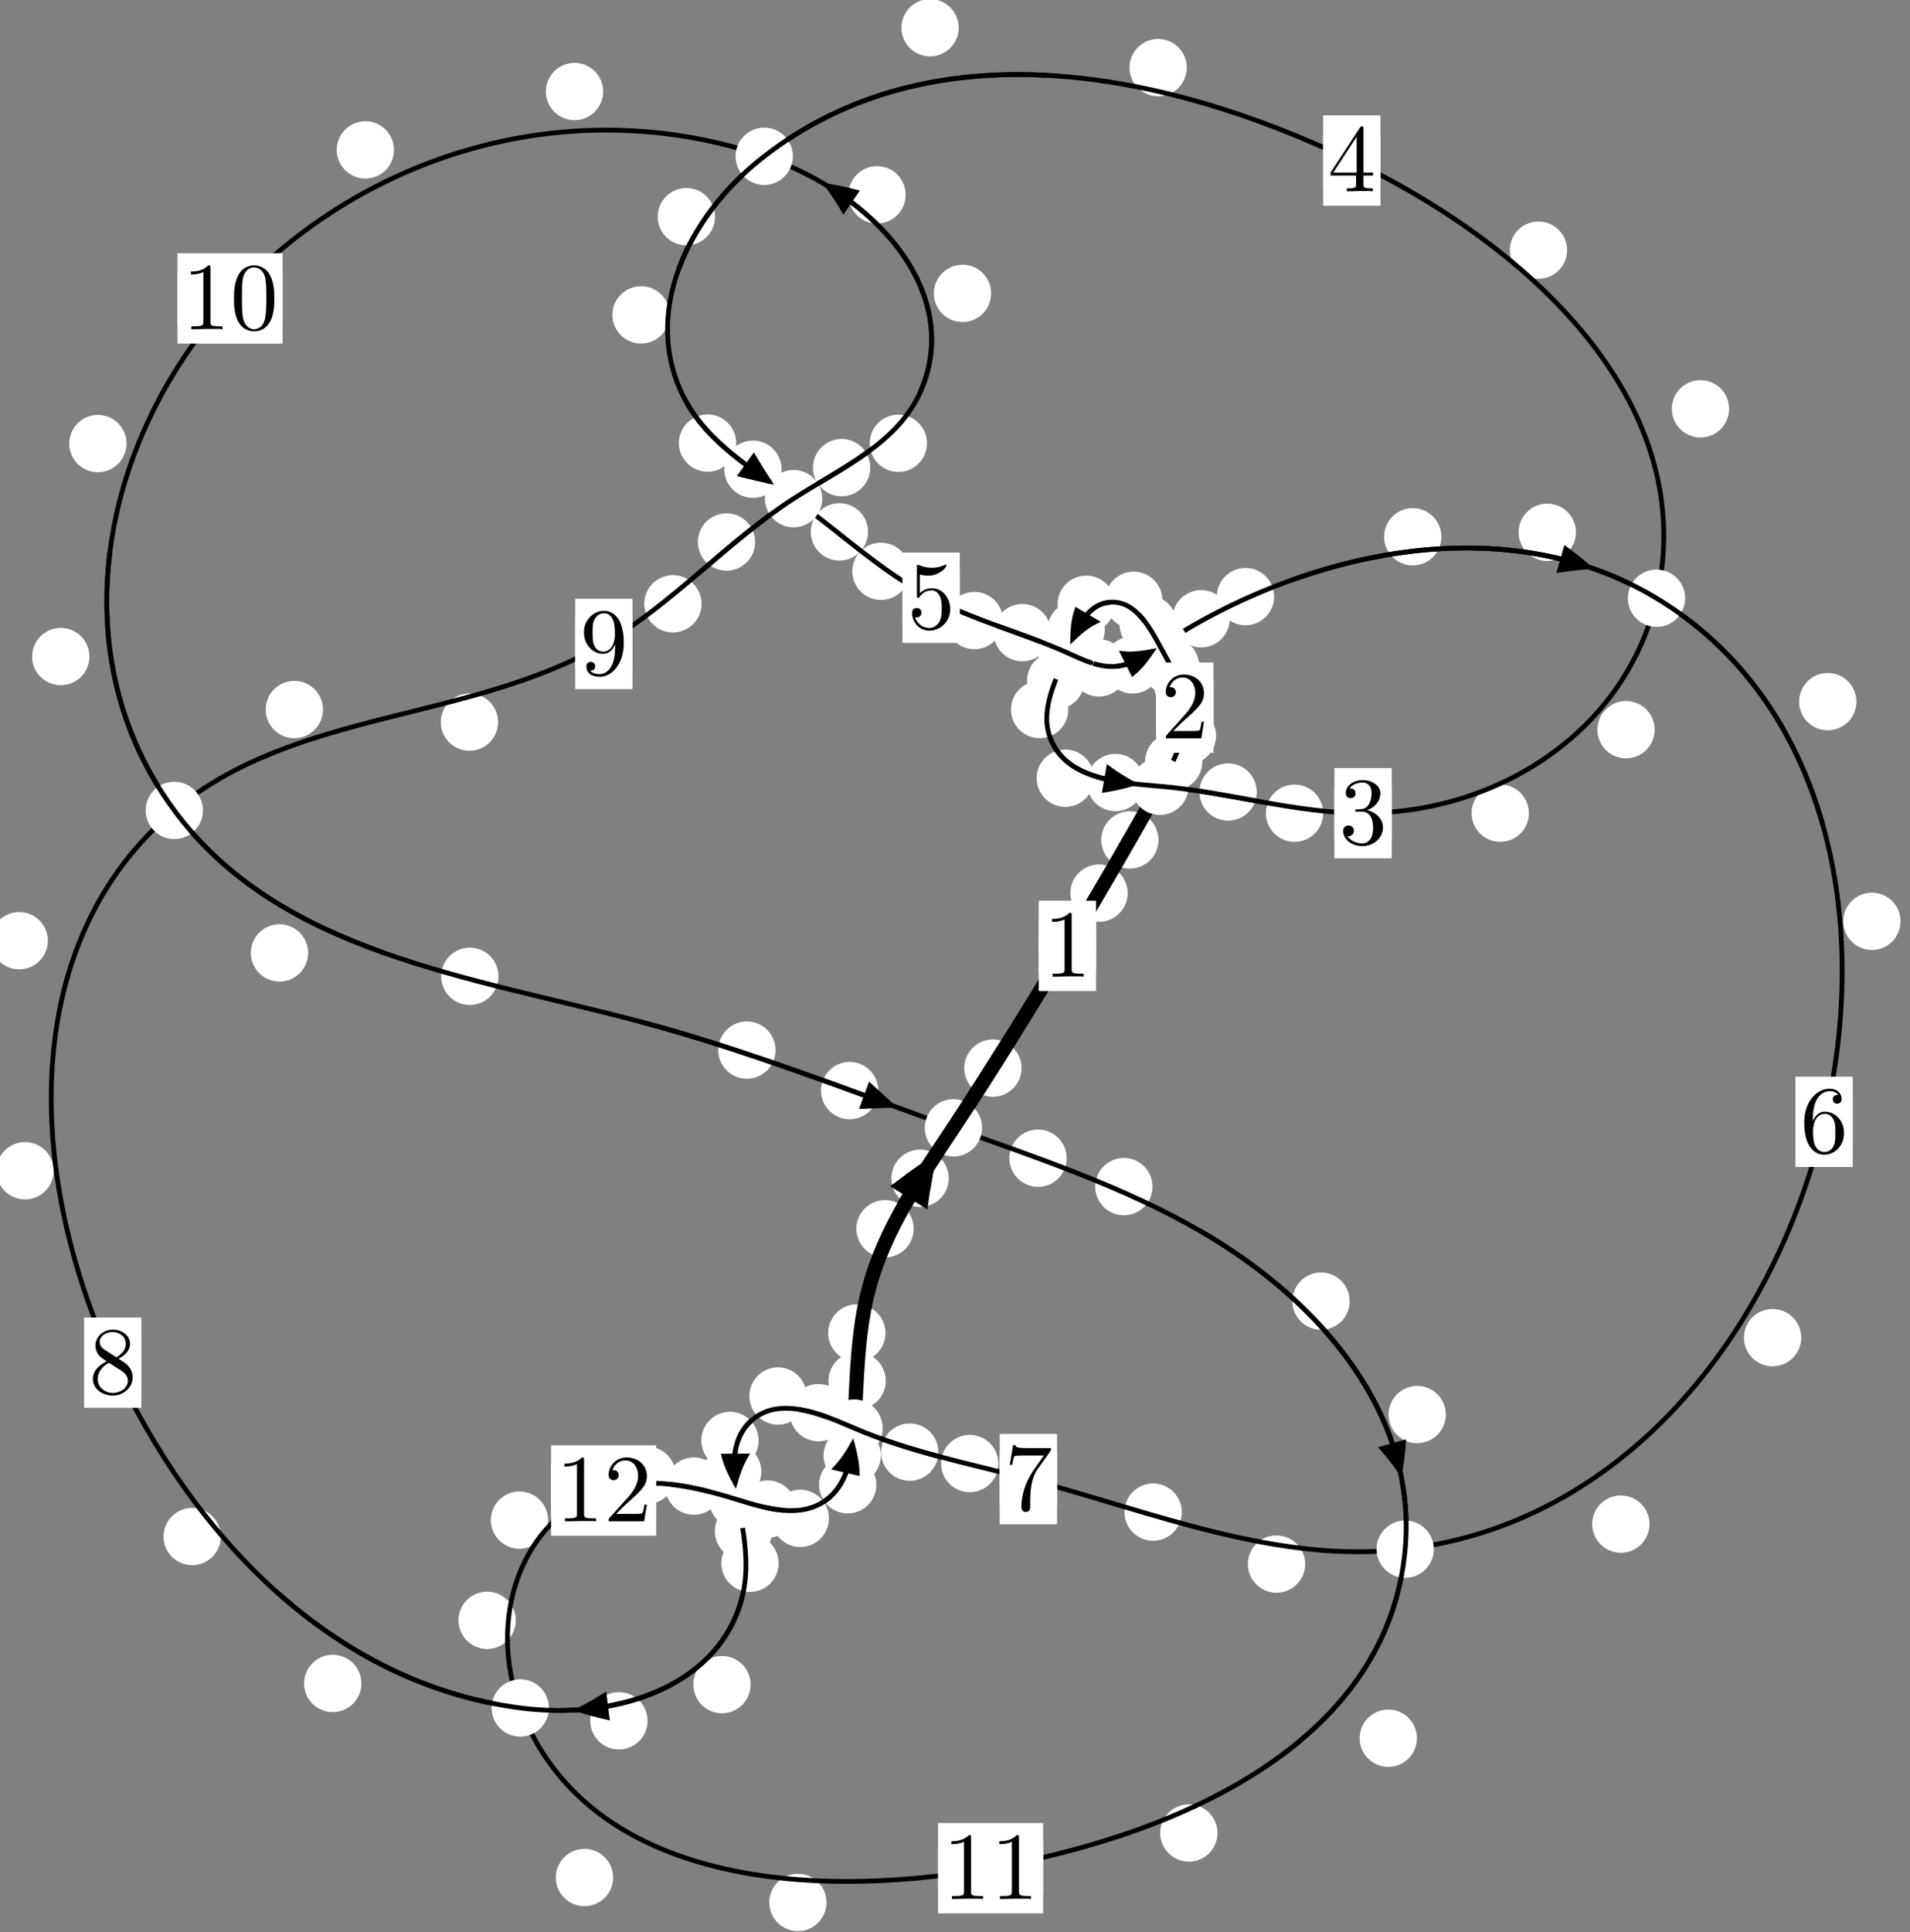 <?xml version="1.0"?>
<!-- Created by MetaPost 1.999 on 2021.07.05:2358 -->
<svg version="1.1" xmlns="http://www.w3.org/2000/svg" xmlns:xlink="http://www.w3.org/1999/xlink" width="199.25" height="201.483" viewBox="0 0 199.25 201.483">
<rect x="0" y="0" width="199.25" height="201.483" fill="#808080" stroke="none"/>
<!-- Original BoundingBox: -121.984772 -119.386978 77.265305 82.095978 -->
  <defs>
    <g transform="scale(0.01,0.01)" id="GLYPHcmr10_48">
      <path style="fill-rule: evenodd;" d="M460 -320C460 -400,455 -480,420 -554C374 -650,292 -666,250 -666C190 -666,117 -640,76 -547C44 -478,39 -400,39 -320C39 -245,43 -155,84 -79C127 2,200 22,249 22C303 22,379 1,423 -94C455 -163,460 -241,460 -320M249 -0C210 -0,151 -25,133 -121C122 -181,122 -273,122 -332C122 -396,122 -462,130 -516C149 -635,224 -644,249 -644C282 -644,348 -626,367 -527C377 -471,377 -395,377 -332C377 -257,377 -189,366 -125C351 -30,294 -0,249 -0"></path>
    </g>
    <g transform="scale(0.01,0.01)" id="GLYPHcmr10_49">
      <path style="fill-rule: evenodd;" d="M294 -640C294 -664,294 -666,271 -666C209 -602,121 -602,89 -602L89 -571C109 -571,168 -571,220 -597L220 -79C220 -43,217 -31,127 -31L95 -31L95 -0L257 -0L130 -3L217 -3L257 -3L297 -3L384 -3L419 -0L419 -31L387 -31C297 -31,294 -42,294 -79"></path>
    </g>
    <g transform="scale(0.01,0.01)" id="GLYPHcmr10_50">
      <path style="fill-rule: evenodd;" d="M127 -77L233 -180C389 -318,449 -372,449 -472C449 -586,359 -666,237 -666C124 -666,50 -574,50 -485C50 -429,100 -429,103 -429C120 -429,155 -441,155 -482C155 -508,137 -534,102 -534C94 -534,92 -534,89 -533C112 -598,166 -635,224 -635C315 -635,358 -554,358 -472C358 -392,308 -313,253 -251L61 -37C50 -26,50 -24,50 -0L421 -0L449 -174L424 -174C419 -144,412 -100,402 -85C395 -77,329 -77,307 -77"></path>
    </g>
    <g transform="scale(0.01,0.01)" id="GLYPHcmr10_51">
      <path style="fill-rule: evenodd;" d="M290 -352C372 -379,430 -449,430 -528C430 -610,342 -666,246 -666C145 -666,69 -606,69 -530C69 -497,91 -478,120 -478C151 -478,171 -500,171 -529C171 -579,124 -579,109 -579C140 -628,206 -641,242 -641C283 -641,338 -619,338 -529C338 -517,336 -459,310 -415C280 -367,246 -364,221 -363C213 -362,189 -360,182 -360C174 -359,167 -358,167 -348C167 -337,174 -337,191 -337L235 -337C317 -337,354 -269,354 -171C354 -35,285 -6,241 -6C198 -6,123 -23,88 -82C123 -77,154 -99,154 -137C154 -173,127 -193,98 -193C74 -193,42 -179,42 -135C42 -44,135 22,244 22C366 22,457 -69,457 -171C457 -253,394 -331,290 -352"></path>
    </g>
    <g transform="scale(0.01,0.01)" id="GLYPHcmr10_52">
      <path style="fill-rule: evenodd;" d="M294 -165L294 -78C294 -42,292 -31,218 -31L197 -31L197 -0L332 -0L238 -3L290 -3L332 -3L374 -3L427 -3L468 -0L468 -31L447 -31C373 -31,371 -42,371 -78L371 -165L471 -165L471 -196L371 -196L371 -651C371 -671,371 -677,355 -677C346 -677,343 -677,335 -665L28 -196L28 -165M300 -196L56 -196L300 -569"></path>
    </g>
    <g transform="scale(0.01,0.01)" id="GLYPHcmr10_53">
      <path style="fill-rule: evenodd;" d="M449 -201C449 -320,367 -420,259 -420C211 -420,168 -404,132 -369L132 -564C152 -558,185 -551,217 -551C340 -551,410 -642,410 -655C410 -661,407 -666,400 -666C399 -666,397 -666,392 -663C372 -654,323 -634,256 -634C216 -634,170 -641,123 -662C115 -665,113 -665,111 -665C101 -665,101 -657,101 -641L101 -345C101 -327,101 -319,115 -319C122 -319,124 -322,128 -328C139 -344,176 -398,257 -398C309 -398,334 -352,342 -334C358 -297,360 -258,360 -208C360 -173,360 -113,336 -71C312 -32,275 -6,229 -6C156 -6,99 -59,82 -118C85 -117,88 -116,99 -116C132 -116,149 -141,149 -165C149 -189,132 -214,99 -214C85 -214,50 -207,50 -161C50 -75,119 22,231 22C347 22,449 -74,449 -201"></path>
    </g>
    <g transform="scale(0.01,0.01)" id="GLYPHcmr10_54">
      <path style="fill-rule: evenodd;" d="M132 -328L132 -352C132 -605,256 -641,307 -641C331 -641,373 -635,395 -601C380 -601,340 -601,340 -556C340 -525,364 -510,386 -510C402 -510,432 -519,432 -558C432 -618,388 -666,305 -666C177 -666,42 -537,42 -316C42 -49,158 22,251 22C362 22,457 -72,457 -204C457 -331,368 -427,257 -427C189 -427,152 -376,132 -328M251 -6C188 -6,158 -66,152 -81C134 -128,134 -208,134 -226C134 -304,166 -404,256 -404C272 -404,318 -404,349 -342C367 -305,367 -254,367 -205C367 -157,367 -107,350 -71C320 -11,274 -6,251 -6"></path>
    </g>
    <g transform="scale(0.01,0.01)" id="GLYPHcmr10_55">
      <path style="fill-rule: evenodd;" d="M476 -609C485 -621,485 -623,485 -644L242 -644C120 -644,118 -657,114 -676L89 -676L56 -470L81 -470C84 -486,93 -549,106 -561C113 -567,191 -567,204 -567L411 -567C400 -551,321 -442,299 -409C209 -274,176 -135,176 -33C176 -23,176 22,222 22C268 22,268 -23,268 -33L268 -84C268 -139,271 -194,279 -248C283 -271,297 -357,341 -419"></path>
    </g>
    <g transform="scale(0.01,0.01)" id="GLYPHcmr10_56">
      <path style="fill-rule: evenodd;" d="M163 -457C117 -487,113 -521,113 -538C113 -599,178 -641,249 -641C322 -641,386 -589,386 -517C386 -460,347 -412,287 -377M309 -362C381 -399,430 -451,430 -517C430 -609,341 -666,250 -666C150 -666,69 -592,69 -499C69 -481,71 -436,113 -389C124 -377,161 -352,186 -335C128 -306,42 -250,42 -151C42 -45,144 22,249 22C362 22,457 -61,457 -168C457 -204,446 -249,408 -291C389 -312,373 -322,309 -362M209 -320L332 -242C360 -223,407 -193,407 -132C407 -58,332 -6,250 -6C164 -6,92 -68,92 -151C92 -209,124 -273,209 -320"></path>
    </g>
    <g transform="scale(0.01,0.01)" id="GLYPHcmr10_57">
      <path style="fill-rule: evenodd;" d="M367 -318L367 -286C367 -52,263 -6,205 -6C188 -6,134 -8,107 -42C151 -42,159 -71,159 -88C159 -119,135 -134,113 -134C97 -134,67 -125,67 -86C67 -19,121 22,206 22C335 22,457 -114,457 -329C457 -598,342 -666,253 -666C198 -666,149 -648,106 -603C65 -558,42 -516,42 -441C42 -316,130 -218,242 -218C303 -218,344 -260,367 -318M243 -241C227 -241,181 -241,150 -304C132 -341,132 -391,132 -440C132 -494,132 -541,153 -578C180 -628,218 -641,253 -641C299 -641,332 -607,349 -562C361 -530,365 -467,365 -421C365 -338,331 -241,243 -241"></path>
    </g>
  </defs>
  <path d="M117.638 93.142C117.638 92.35,117.323 91.59,116.762 91.029C116.202 90.469,115.442 90.154,114.649 90.154C113.856 90.154,113.096 90.469,112.536 91.029C111.975 91.59,111.66 92.35,111.66 93.142C111.66 93.935,111.975 94.695,112.536 95.256C113.096 95.816,113.856 96.131,114.649 96.131C115.442 96.131,116.202 95.816,116.762 95.256C117.323 94.695,117.638 93.935,117.638 93.142Z" style="fill: rgb(100%,100%,100%);stroke: none;"></path>
  <path d="M114.335 98.64C114.335 97.847,114.02 97.087,113.46 96.526C112.899 95.966,112.139 95.651,111.347 95.651C110.554 95.651,109.794 95.966,109.233 96.526C108.673 97.087,108.358 97.847,108.358 98.64C108.358 99.432,108.673 100.192,109.233 100.753C109.794 101.313,110.554 101.628,111.347 101.628C112.139 101.628,112.899 101.313,113.46 100.753C114.02 100.192,114.335 99.432,114.335 98.64Z" style="fill: rgb(100%,100%,100%);stroke: none;"></path>
  <path d="M125.425 79.435C125.425 78.642,125.11 77.882,124.55 77.322C123.989 76.761,123.229 76.446,122.436 76.446C121.644 76.446,120.883 76.761,120.323 77.322C119.763 77.882,119.448 78.642,119.448 79.435C119.448 80.228,119.763 80.988,120.323 81.548C120.883 82.109,121.644 82.424,122.436 82.424C123.229 82.424,123.989 82.109,124.55 81.548C125.11 80.988,125.425 80.228,125.425 79.435Z" style="fill: rgb(100%,100%,100%);stroke: none;"></path>
  <path d="M120.856 87.595C120.856 86.803,120.541 86.042,119.98 85.482C119.42 84.921,118.66 84.607,117.867 84.607C117.074 84.607,116.314 84.921,115.754 85.482C115.193 86.042,114.878 86.803,114.878 87.595C114.878 88.388,115.193 89.148,115.754 89.709C116.314 90.269,117.074 90.584,117.867 90.584C118.66 90.584,119.42 90.269,119.98 89.709C120.541 89.148,120.856 88.388,120.856 87.595Z" style="fill: rgb(100%,100%,100%);stroke: none;"></path>
  <path d="M126.374 71.467C126.374 70.674,126.059 69.914,125.498 69.353C124.938 68.793,124.178 68.478,123.385 68.478C122.592 68.478,121.832 68.793,121.272 69.353C120.711 69.914,120.396 70.674,120.396 71.467C120.396 72.259,120.711 73.02,121.272 73.58C121.832 74.14,122.592 74.455,123.385 74.455C124.178 74.455,124.938 74.14,125.498 73.58C126.059 73.02,126.374 72.259,126.374 71.467Z" style="fill: rgb(100%,100%,100%);stroke: none;"></path>
  <path d="M126.863 76.727C126.863 75.935,126.548 75.175,125.988 74.614C125.427 74.054,124.667 73.739,123.875 73.739C123.082 73.739,122.322 74.054,121.761 74.614C121.201 75.175,120.886 75.935,120.886 76.727C120.886 77.52,121.201 78.28,121.761 78.841C122.322 79.401,123.082 79.716,123.875 79.716C124.667 79.716,125.427 79.401,125.988 78.841C126.548 78.28,126.863 77.52,126.863 76.727Z" style="fill: rgb(100%,100%,100%);stroke: none;"></path>
  <path d="M122.763 65.088C122.763 64.295,122.448 63.535,121.888 62.974C121.327 62.414,120.567 62.099,119.774 62.099C118.982 62.099,118.222 62.414,117.661 62.974C117.101 63.535,116.786 64.295,116.786 65.088C116.786 65.88,117.101 66.641,117.661 67.201C118.222 67.762,118.982 68.076,119.774 68.076C120.567 68.076,121.327 67.762,121.888 67.201C122.448 66.641,122.763 65.88,122.763 65.088Z" style="fill: rgb(100%,100%,100%);stroke: none;"></path>
  <path d="M125.088 69.438C125.088 68.645,124.773 67.885,124.212 67.324C123.652 66.764,122.892 66.449,122.099 66.449C121.306 66.449,120.546 66.764,119.986 67.324C119.425 67.885,119.11 68.645,119.11 69.438C119.11 70.23,119.425 70.99,119.986 71.551C120.546 72.111,121.306 72.426,122.099 72.426C122.892 72.426,123.652 72.111,124.212 71.551C124.773 70.99,125.088 70.23,125.088 69.438Z" style="fill: rgb(100%,100%,100%);stroke: none;"></path>
  <path d="M116.305 63.016C116.305 62.223,115.99 61.463,115.43 60.902C114.869 60.342,114.109 60.027,113.317 60.027C112.524 60.027,111.764 60.342,111.203 60.902C110.643 61.463,110.328 62.223,110.328 63.016C110.328 63.808,110.643 64.568,111.203 65.129C111.764 65.689,112.524 66.004,113.317 66.004C114.109 66.004,114.869 65.689,115.43 65.129C115.99 64.568,116.305 63.808,116.305 63.016Z" style="fill: rgb(100%,100%,100%);stroke: none;"></path>
  <path d="M121.256 62.602C121.256 61.809,120.941 61.049,120.38 60.488C119.82 59.928,119.06 59.613,118.267 59.613C117.474 59.613,116.714 59.928,116.154 60.488C115.593 61.049,115.278 61.809,115.278 62.602C115.278 63.395,115.593 64.155,116.154 64.715C116.714 65.276,117.474 65.591,118.267 65.591C119.06 65.591,119.82 65.276,120.38 64.715C120.941 64.155,121.256 63.395,121.256 62.602Z" style="fill: rgb(100%,100%,100%);stroke: none;"></path>
  <path d="M113.119 70.982C113.119 70.189,112.804 69.429,112.244 68.869C111.683 68.308,110.923 67.993,110.13 67.993C109.338 67.993,108.577 68.308,108.017 68.869C107.456 69.429,107.141 70.189,107.141 70.982C107.141 71.775,107.456 72.535,108.017 73.095C108.577 73.656,109.338 73.971,110.13 73.971C110.923 73.971,111.683 73.656,112.244 73.095C112.804 72.535,113.119 71.775,113.119 70.982Z" style="fill: rgb(100%,100%,100%);stroke: none;"></path>
  <path d="M115.246 65.689C115.246 64.897,114.931 64.137,114.37 63.576C113.81 63.016,113.05 62.701,112.257 62.701C111.464 62.701,110.704 63.016,110.144 63.576C109.583 64.137,109.268 64.897,109.268 65.689C109.268 66.482,109.583 67.242,110.144 67.803C110.704 68.363,111.464 68.678,112.257 68.678C113.05 68.678,113.81 68.363,114.37 67.803C114.931 67.242,115.246 66.482,115.246 65.689Z" style="fill: rgb(100%,100%,100%);stroke: none;"></path>
  <path d="M114.119 81.158C114.119 80.366,113.805 79.605,113.244 79.045C112.684 78.484,111.923 78.17,111.131 78.17C110.338 78.17,109.578 78.484,109.017 79.045C108.457 79.605,108.142 80.366,108.142 81.158C108.142 81.951,108.457 82.711,109.017 83.272C109.578 83.832,110.338 84.147,111.131 84.147C111.923 84.147,112.684 83.832,113.244 83.272C113.805 82.711,114.119 81.951,114.119 81.158Z" style="fill: rgb(100%,100%,100%);stroke: none;"></path>
  <path d="M111.443 73.997C111.443 73.205,111.128 72.444,110.568 71.884C110.007 71.323,109.247 71.008,108.455 71.008C107.662 71.008,106.902 71.323,106.341 71.884C105.781 72.444,105.466 73.205,105.466 73.997C105.466 74.79,105.781 75.55,106.341 76.111C106.902 76.671,107.662 76.986,108.455 76.986C109.247 76.986,110.007 76.671,110.568 76.111C111.128 75.55,111.443 74.79,111.443 73.997Z" style="fill: rgb(100%,100%,100%);stroke: none;"></path>
  <path d="M131.103 82.596C131.103 81.803,130.788 81.043,130.228 80.482C129.667 79.922,128.907 79.607,128.115 79.607C127.322 79.607,126.562 79.922,126.001 80.482C125.441 81.043,125.126 81.803,125.126 82.596C125.126 83.388,125.441 84.148,126.001 84.709C126.562 85.269,127.322 85.584,128.115 85.584C128.907 85.584,129.667 85.269,130.228 84.709C130.788 84.148,131.103 83.388,131.103 82.596Z" style="fill: rgb(100%,100%,100%);stroke: none;"></path>
  <path d="M119.347 81.611C119.347 80.819,119.032 80.059,118.472 79.498C117.911 78.938,117.151 78.623,116.358 78.623C115.566 78.623,114.805 78.938,114.245 79.498C113.684 80.059,113.369 80.819,113.369 81.611C113.369 82.404,113.684 83.164,114.245 83.725C114.805 84.285,115.566 84.6,116.358 84.6C117.151 84.6,117.911 84.285,118.472 83.725C119.032 83.164,119.347 82.404,119.347 81.611Z" style="fill: rgb(100%,100%,100%);stroke: none;"></path>
  <path d="M159.492 84.804C159.492 84.011,159.178 83.251,158.617 82.69C158.057 82.13,157.296 81.815,156.504 81.815C155.711 81.815,154.951 82.13,154.39 82.69C153.83 83.251,153.515 84.011,153.515 84.804C153.515 85.596,153.83 86.356,154.39 86.917C154.951 87.477,155.711 87.792,156.504 87.792C157.296 87.792,158.057 87.477,158.617 86.917C159.178 86.356,159.492 85.596,159.492 84.804Z" style="fill: rgb(100%,100%,100%);stroke: none;"></path>
  <path d="M138.034 84.806C138.034 84.013,137.719 83.253,137.158 82.693C136.598 82.132,135.838 81.817,135.045 81.817C134.252 81.817,133.492 82.132,132.932 82.693C132.371 83.253,132.056 84.013,132.056 84.806C132.056 85.599,132.371 86.359,132.932 86.919C133.492 87.48,134.252 87.795,135.045 87.795C135.838 87.795,136.598 87.48,137.158 86.919C137.719 86.359,138.034 85.599,138.034 84.806Z" style="fill: rgb(100%,100%,100%);stroke: none;"></path>
  <path d="M180.378 42.635C180.378 41.843,180.063 41.083,179.502 40.522C178.942 39.962,178.182 39.647,177.389 39.647C176.596 39.647,175.836 39.962,175.276 40.522C174.715 41.083,174.4 41.843,174.4 42.635C174.4 43.428,174.715 44.188,175.276 44.749C175.836 45.309,176.596 45.624,177.389 45.624C178.182 45.624,178.942 45.309,179.502 44.749C180.063 44.188,180.378 43.428,180.378 42.635Z" style="fill: rgb(100%,100%,100%);stroke: none;"></path>
  <path d="M172.614 76.096C172.614 75.303,172.299 74.543,171.739 73.983C171.178 73.422,170.418 73.107,169.626 73.107C168.833 73.107,168.073 73.422,167.512 73.983C166.952 74.543,166.637 75.303,166.637 76.096C166.637 76.889,166.952 77.649,167.512 78.209C168.073 78.77,168.833 79.085,169.626 79.085C170.418 79.085,171.178 78.77,171.739 78.209C172.299 77.649,172.614 76.889,172.614 76.096Z" style="fill: rgb(100%,100%,100%);stroke: none;"></path>
  <path d="M123.81 7.054C123.81 6.261,123.495 5.501,122.934 4.94C122.374 4.38,121.613 4.065,120.821 4.065C120.028 4.065,119.268 4.38,118.707 4.94C118.147 5.501,117.832 6.261,117.832 7.054C117.832 7.846,118.147 8.607,118.707 9.167C119.268 9.728,120.028 10.042,120.821 10.042C121.613 10.042,122.374 9.728,122.934 9.167C123.495 8.607,123.81 7.846,123.81 7.054Z" style="fill: rgb(100%,100%,100%);stroke: none;"></path>
  <path d="M163.48 26.088C163.48 25.295,163.165 24.535,162.604 23.975C162.044 23.414,161.284 23.099,160.491 23.099C159.698 23.099,158.938 23.414,158.378 23.975C157.817 24.535,157.502 25.295,157.502 26.088C157.502 26.881,157.817 27.641,158.378 28.201C158.938 28.762,159.698 29.077,160.491 29.077C161.284 29.077,162.044 28.762,162.604 28.201C163.165 27.641,163.48 26.881,163.48 26.088Z" style="fill: rgb(100%,100%,100%);stroke: none;"></path>
  <path d="M74.59 22.6C74.59 21.807,74.275 21.047,73.714 20.486C73.154 19.926,72.393 19.611,71.601 19.611C70.808 19.611,70.048 19.926,69.487 20.486C68.927 21.047,68.612 21.807,68.612 22.6C68.612 23.393,68.927 24.153,69.487 24.713C70.048 25.274,70.808 25.589,71.601 25.589C72.393 25.589,73.154 25.274,73.714 24.713C74.275 24.153,74.59 23.393,74.59 22.6Z" style="fill: rgb(100%,100%,100%);stroke: none;"></path>
  <path d="M100.01 2.893C100.01 2.1,99.695 1.34,99.134 0.779C98.574 0.219,97.814 -0.096,97.021 -0.096C96.228 -0.096,95.468 0.219,94.908 0.779C94.347 1.34,94.032 2.1,94.032 2.893C94.032 3.685,94.347 4.446,94.908 5.006C95.468 5.567,96.228 5.881,97.021 5.881C97.814 5.881,98.574 5.567,99.134 5.006C99.695 4.446,100.01 3.685,100.01 2.893Z" style="fill: rgb(100%,100%,100%);stroke: none;"></path>
  <path d="M76.799 46.208C76.799 45.415,76.484 44.655,75.923 44.094C75.363 43.534,74.603 43.219,73.81 43.219C73.017 43.219,72.257 43.534,71.697 44.094C71.136 44.655,70.821 45.415,70.821 46.208C70.821 47,71.136 47.76,71.697 48.321C72.257 48.881,73.017 49.196,73.81 49.196C74.603 49.196,75.363 48.881,75.923 48.321C76.484 47.76,76.799 47,76.799 46.208Z" style="fill: rgb(100%,100%,100%);stroke: none;"></path>
  <path d="M69.865 32.837C69.865 32.045,69.55 31.284,68.989 30.724C68.429 30.163,67.669 29.848,66.876 29.848C66.083 29.848,65.323 30.163,64.763 30.724C64.202 31.284,63.887 32.045,63.887 32.837C63.887 33.63,64.202 34.39,64.763 34.951C65.323 35.511,66.083 35.826,66.876 35.826C67.669 35.826,68.429 35.511,68.989 34.951C69.55 34.39,69.865 33.63,69.865 32.837Z" style="fill: rgb(100%,100%,100%);stroke: none;"></path>
  <path d="M90.556 55.467C90.556 54.674,90.241 53.914,89.681 53.354C89.12 52.793,88.36 52.478,87.567 52.478C86.775 52.478,86.014 52.793,85.454 53.354C84.894 53.914,84.579 54.674,84.579 55.467C84.579 56.26,84.894 57.02,85.454 57.58C86.014 58.141,86.775 58.456,87.567 58.456C88.36 58.456,89.12 58.141,89.681 57.58C90.241 57.02,90.556 56.26,90.556 55.467Z" style="fill: rgb(100%,100%,100%);stroke: none;"></path>
  <path d="M81.535 48.934C81.535 48.142,81.22 47.382,80.66 46.821C80.099 46.261,79.339 45.946,78.546 45.946C77.754 45.946,76.993 46.261,76.433 46.821C75.873 47.382,75.558 48.142,75.558 48.934C75.558 49.727,75.873 50.487,76.433 51.048C76.993 51.608,77.754 51.923,78.546 51.923C79.339 51.923,80.099 51.608,80.66 51.048C81.22 50.487,81.535 49.727,81.535 48.934Z" style="fill: rgb(100%,100%,100%);stroke: none;"></path>
  <path d="M104.635 64.716C104.635 63.924,104.32 63.163,103.76 62.603C103.199 62.042,102.439 61.727,101.646 61.727C100.854 61.727,100.094 62.042,99.533 62.603C98.973 63.163,98.658 63.924,98.658 64.716C98.658 65.509,98.973 66.269,99.533 66.83C100.094 67.39,100.854 67.705,101.646 67.705C102.439 67.705,103.199 67.39,103.76 66.83C104.32 66.269,104.635 65.509,104.635 64.716Z" style="fill: rgb(100%,100%,100%);stroke: none;"></path>
  <path d="M94.889 59.583C94.889 58.791,94.574 58.031,94.014 57.47C93.453 56.91,92.693 56.595,91.901 56.595C91.108 56.595,90.348 56.91,89.787 57.47C89.227 58.031,88.912 58.791,88.912 59.583C88.912 60.376,89.227 61.136,89.787 61.697C90.348 62.257,91.108 62.572,91.901 62.572C92.693 62.572,93.453 62.257,94.014 61.697C94.574 61.136,94.889 60.376,94.889 59.583Z" style="fill: rgb(100%,100%,100%);stroke: none;"></path>
  <path d="M115.945 68.801C115.945 68.008,115.63 67.248,115.07 66.687C114.509 66.127,113.749 65.812,112.957 65.812C112.164 65.812,111.404 66.127,110.843 66.687C110.283 67.248,109.968 68.008,109.968 68.801C109.968 69.593,110.283 70.353,110.843 70.914C111.404 71.474,112.164 71.789,112.957 71.789C113.749 71.789,114.509 71.474,115.07 70.914C115.63 70.353,115.945 69.593,115.945 68.801Z" style="fill: rgb(100%,100%,100%);stroke: none;"></path>
  <path d="M109.637 65.977C109.637 65.184,109.322 64.424,108.761 63.864C108.201 63.303,107.441 62.988,106.648 62.988C105.855 62.988,105.095 63.303,104.535 63.864C103.974 64.424,103.659 65.184,103.659 65.977C103.659 66.77,103.974 67.53,104.535 68.09C105.095 68.651,105.855 68.966,106.648 68.966C107.441 68.966,108.201 68.651,108.761 68.09C109.322 67.53,109.637 66.77,109.637 65.977Z" style="fill: rgb(100%,100%,100%);stroke: none;"></path>
  <path d="M121.133 69.339C121.133 68.546,120.818 67.786,120.258 67.226C119.697 66.665,118.937 66.35,118.145 66.35C117.352 66.35,116.592 66.665,116.031 67.226C115.471 67.786,115.156 68.546,115.156 69.339C115.156 70.132,115.471 70.892,116.031 71.452C116.592 72.013,117.352 72.328,118.145 72.328C118.937 72.328,119.697 72.013,120.258 71.452C120.818 70.892,121.133 70.132,121.133 69.339Z" style="fill: rgb(100%,100%,100%);stroke: none;"></path>
  <path d="M117.626 69.653C117.626 68.86,117.311 68.1,116.75 67.539C116.19 66.979,115.43 66.664,114.637 66.664C113.844 66.664,113.084 66.979,112.524 67.539C111.963 68.1,111.648 68.86,111.648 69.653C111.648 70.445,111.963 71.205,112.524 71.766C113.084 72.326,113.844 72.641,114.637 72.641C115.43 72.641,116.19 72.326,116.75 71.766C117.311 71.205,117.626 70.445,117.626 69.653Z" style="fill: rgb(100%,100%,100%);stroke: none;"></path>
  <path d="M128.286 64.528C128.286 63.735,127.971 62.975,127.41 62.415C126.85 61.854,126.09 61.539,125.297 61.539C124.504 61.539,123.744 61.854,123.184 62.415C122.623 62.975,122.308 63.735,122.308 64.528C122.308 65.321,122.623 66.081,123.184 66.641C123.744 67.202,124.504 67.517,125.297 67.517C126.09 67.517,126.85 67.202,127.41 66.641C127.971 66.081,128.286 65.321,128.286 64.528Z" style="fill: rgb(100%,100%,100%);stroke: none;"></path>
  <path d="M122.572 68.322C122.572 67.529,122.257 66.769,121.697 66.208C121.136 65.648,120.376 65.333,119.583 65.333C118.791 65.333,118.03 65.648,117.47 66.208C116.909 66.769,116.595 67.529,116.595 68.322C116.595 69.114,116.909 69.875,117.47 70.435C118.03 70.996,118.791 71.31,119.583 71.31C120.376 71.31,121.136 70.996,121.697 70.435C122.257 69.875,122.572 69.114,122.572 68.322Z" style="fill: rgb(100%,100%,100%);stroke: none;"></path>
  <path d="M150.364 55.977C150.364 55.185,150.049 54.424,149.488 53.864C148.928 53.303,148.168 52.988,147.375 52.988C146.582 52.988,145.822 53.303,145.262 53.864C144.701 54.424,144.386 55.185,144.386 55.977C144.386 56.77,144.701 57.53,145.262 58.091C145.822 58.651,146.582 58.966,147.375 58.966C148.168 58.966,148.928 58.651,149.488 58.091C150.049 57.53,150.364 56.77,150.364 55.977Z" style="fill: rgb(100%,100%,100%);stroke: none;"></path>
  <path d="M132.918 62.217C132.918 61.424,132.603 60.664,132.043 60.104C131.482 59.543,130.722 59.228,129.93 59.228C129.137 59.228,128.377 59.543,127.816 60.104C127.256 60.664,126.941 61.424,126.941 62.217C126.941 63.01,127.256 63.77,127.816 64.33C128.377 64.891,129.137 65.206,129.93 65.206C130.722 65.206,131.482 64.891,132.043 64.33C132.603 63.77,132.918 63.01,132.918 62.217Z" style="fill: rgb(100%,100%,100%);stroke: none;"></path>
  <path d="M193.658 73.17C193.658 72.378,193.343 71.618,192.783 71.057C192.223 70.497,191.462 70.182,190.67 70.182C189.877 70.182,189.117 70.497,188.556 71.057C187.996 71.618,187.681 72.378,187.681 73.17C187.681 73.963,187.996 74.723,188.556 75.284C189.117 75.844,189.877 76.159,190.67 76.159C191.462 76.159,192.223 75.844,192.783 75.284C193.343 74.723,193.658 73.963,193.658 73.17Z" style="fill: rgb(100%,100%,100%);stroke: none;"></path>
  <path d="M164.397 55.509C164.397 54.717,164.082 53.957,163.522 53.396C162.961 52.836,162.201 52.521,161.408 52.521C160.616 52.521,159.856 52.836,159.295 53.396C158.735 53.957,158.42 54.717,158.42 55.509C158.42 56.302,158.735 57.062,159.295 57.623C159.856 58.183,160.616 58.498,161.408 58.498C162.201 58.498,162.961 58.183,163.522 57.623C164.082 57.062,164.397 56.302,164.397 55.509Z" style="fill: rgb(100%,100%,100%);stroke: none;"></path>
  <path d="M187.904 139.499C187.904 138.707,187.589 137.947,187.029 137.386C186.468 136.826,185.708 136.511,184.916 136.511C184.123 136.511,183.363 136.826,182.802 137.386C182.242 137.947,181.927 138.707,181.927 139.499C181.927 140.292,182.242 141.052,182.802 141.613C183.363 142.173,184.123 142.488,184.916 142.488C185.708 142.488,186.468 142.173,187.029 141.613C187.589 141.052,187.904 140.292,187.904 139.499Z" style="fill: rgb(100%,100%,100%);stroke: none;"></path>
  <path d="M198.265 96.082C198.265 95.29,197.95 94.529,197.39 93.969C196.829 93.409,196.069 93.094,195.277 93.094C194.484 93.094,193.724 93.409,193.163 93.969C192.603 94.529,192.288 95.29,192.288 96.082C192.288 96.875,192.603 97.635,193.163 98.196C193.724 98.756,194.484 99.071,195.277 99.071C196.069 99.071,196.829 98.756,197.39 98.196C197.95 97.635,198.265 96.875,198.265 96.082Z" style="fill: rgb(100%,100%,100%);stroke: none;"></path>
  <path d="M136.153 163.115C136.153 162.322,135.838 161.562,135.277 161.001C134.717 160.441,133.957 160.126,133.164 160.126C132.371 160.126,131.611 160.441,131.051 161.001C130.49 161.562,130.175 162.322,130.175 163.115C130.175 163.907,130.49 164.667,131.051 165.228C131.611 165.788,132.371 166.103,133.164 166.103C133.957 166.103,134.717 165.788,135.277 165.228C135.838 164.667,136.153 163.907,136.153 163.115Z" style="fill: rgb(100%,100%,100%);stroke: none;"></path>
  <path d="M172.072 158.944C172.072 158.151,171.757 157.391,171.197 156.831C170.636 156.27,169.876 155.955,169.084 155.955C168.291 155.955,167.531 156.27,166.97 156.831C166.41 157.391,166.095 158.151,166.095 158.944C166.095 159.737,166.41 160.497,166.97 161.057C167.531 161.618,168.291 161.933,169.084 161.933C169.876 161.933,170.636 161.618,171.197 161.057C171.757 160.497,172.072 159.737,172.072 158.944Z" style="fill: rgb(100%,100%,100%);stroke: none;"></path>
  <path d="M104.152 152.632C104.152 151.839,103.837 151.079,103.277 150.518C102.716 149.958,101.956 149.643,101.163 149.643C100.371 149.643,99.611 149.958,99.05 150.518C98.49 151.079,98.175 151.839,98.175 152.632C98.175 153.424,98.49 154.185,99.05 154.745C99.611 155.306,100.371 155.62,101.163 155.62C101.956 155.62,102.716 155.306,103.277 154.745C103.837 154.185,104.152 153.424,104.152 152.632Z" style="fill: rgb(100%,100%,100%);stroke: none;"></path>
  <path d="M123.281 157.693C123.281 156.9,122.966 156.14,122.405 155.579C121.845 155.019,121.085 154.704,120.292 154.704C119.499 154.704,118.739 155.019,118.179 155.579C117.618 156.14,117.303 156.9,117.303 157.693C117.303 158.485,117.618 159.245,118.179 159.806C118.739 160.366,119.499 160.681,120.292 160.681C121.085 160.681,121.845 160.366,122.405 159.806C122.966 159.245,123.281 158.485,123.281 157.693Z" style="fill: rgb(100%,100%,100%);stroke: none;"></path>
  <path d="M88.362 147.321C88.362 146.529,88.047 145.769,87.487 145.208C86.926 144.648,86.166 144.333,85.374 144.333C84.581 144.333,83.821 144.648,83.26 145.208C82.7 145.769,82.385 146.529,82.385 147.321C82.385 148.114,82.7 148.874,83.26 149.435C83.821 149.995,84.581 150.31,85.374 150.31C86.166 150.31,86.926 149.995,87.487 149.435C88.047 148.874,88.362 148.114,88.362 147.321Z" style="fill: rgb(100%,100%,100%);stroke: none;"></path>
  <path d="M97.892 151.438C97.892 150.645,97.577 149.885,97.017 149.325C96.457 148.764,95.696 148.449,94.904 148.449C94.111 148.449,93.351 148.764,92.79 149.325C92.23 149.885,91.915 150.645,91.915 151.438C91.915 152.231,92.23 152.991,92.79 153.551C93.351 154.112,94.111 154.427,94.904 154.427C95.696 154.427,96.457 154.112,97.017 153.551C97.577 152.991,97.892 152.231,97.892 151.438Z" style="fill: rgb(100%,100%,100%);stroke: none;"></path>
  <path d="M79.138 150.218C79.138 149.426,78.823 148.666,78.262 148.105C77.702 147.545,76.942 147.23,76.149 147.23C75.356 147.23,74.596 147.545,74.036 148.105C73.475 148.666,73.16 149.426,73.16 150.218C73.16 151.011,73.475 151.771,74.036 152.332C74.596 152.892,75.356 153.207,76.149 153.207C76.942 153.207,77.702 152.892,78.262 152.332C78.823 151.771,79.138 151.011,79.138 150.218Z" style="fill: rgb(100%,100%,100%);stroke: none;"></path>
  <path d="M84.148 145.586C84.148 144.793,83.833 144.033,83.273 143.473C82.712 142.912,81.952 142.597,81.159 142.597C80.367 142.597,79.607 142.912,79.046 143.473C78.486 144.033,78.171 144.793,78.171 145.586C78.171 146.379,78.486 147.139,79.046 147.699C79.607 148.26,80.367 148.575,81.159 148.575C81.952 148.575,82.712 148.26,83.273 147.699C83.833 147.139,84.148 146.379,84.148 145.586Z" style="fill: rgb(100%,100%,100%);stroke: none;"></path>
  <path d="M80.547 159.686C80.547 158.893,80.232 158.133,79.671 157.573C79.111 157.012,78.351 156.697,77.558 156.697C76.765 156.697,76.005 157.012,75.445 157.573C74.884 158.133,74.569 158.893,74.569 159.686C74.569 160.479,74.884 161.239,75.445 161.799C76.005 162.36,76.765 162.675,77.558 162.675C78.351 162.675,79.111 162.36,79.671 161.799C80.232 161.239,80.547 160.479,80.547 159.686Z" style="fill: rgb(100%,100%,100%);stroke: none;"></path>
  <path d="M79.416 153.466C79.416 152.673,79.102 151.913,78.541 151.353C77.981 150.792,77.22 150.477,76.428 150.477C75.635 150.477,74.875 150.792,74.314 151.353C73.754 151.913,73.439 152.673,73.439 153.466C73.439 154.259,73.754 155.019,74.314 155.579C74.875 156.14,75.635 156.455,76.428 156.455C77.22 156.455,77.981 156.14,78.541 155.579C79.102 155.019,79.416 154.259,79.416 153.466Z" style="fill: rgb(100%,100%,100%);stroke: none;"></path>
  <path d="M78.303 175.684C78.303 174.891,77.989 174.131,77.428 173.571C76.868 173.01,76.107 172.695,75.315 172.695C74.522 172.695,73.762 173.01,73.201 173.571C72.641 174.131,72.326 174.891,72.326 175.684C72.326 176.477,72.641 177.237,73.201 177.797C73.762 178.358,74.522 178.673,75.315 178.673C76.107 178.673,76.868 178.358,77.428 177.797C77.989 177.237,78.303 176.477,78.303 175.684Z" style="fill: rgb(100%,100%,100%);stroke: none;"></path>
  <path d="M81.228 163.028C81.228 162.236,80.913 161.475,80.352 160.915C79.792 160.354,79.032 160.04,78.239 160.04C77.446 160.04,76.686 160.354,76.126 160.915C75.565 161.475,75.25 162.236,75.25 163.028C75.25 163.821,75.565 164.581,76.126 165.142C76.686 165.702,77.446 166.017,78.239 166.017C79.032 166.017,79.792 165.702,80.352 165.142C80.913 164.581,81.228 163.821,81.228 163.028Z" style="fill: rgb(100%,100%,100%);stroke: none;"></path>
  <path d="M37.699 175.563C37.699 174.771,37.384 174.01,36.823 173.45C36.263 172.889,35.503 172.575,34.71 172.575C33.917 172.575,33.157 172.889,32.597 173.45C32.036 174.01,31.721 174.771,31.721 175.563C31.721 176.356,32.036 177.116,32.597 177.677C33.157 178.237,33.917 178.552,34.71 178.552C35.503 178.552,36.263 178.237,36.823 177.677C37.384 177.116,37.699 176.356,37.699 175.563Z" style="fill: rgb(100%,100%,100%);stroke: none;"></path>
  <path d="M67.553 179.459C67.553 178.666,67.238 177.906,66.678 177.345C66.117 176.785,65.357 176.47,64.565 176.47C63.772 176.47,63.012 176.785,62.451 177.345C61.891 177.906,61.576 178.666,61.576 179.459C61.576 180.251,61.891 181.012,62.451 181.572C63.012 182.133,63.772 182.447,64.565 182.447C65.357 182.447,66.117 182.133,66.678 181.572C67.238 181.012,67.553 180.251,67.553 179.459Z" style="fill: rgb(100%,100%,100%);stroke: none;"></path>
  <path d="M5.599 122.091C5.599 121.298,5.284 120.538,4.724 119.978C4.163 119.417,3.403 119.102,2.611 119.102C1.818 119.102,1.058 119.417,0.497 119.978C-0.063 120.538,-0.378 121.298,-0.378 122.091C-0.378 122.884,-0.063 123.644,0.497 124.204C1.058 124.765,1.818 125.08,2.611 125.08C3.403 125.08,4.163 124.765,4.724 124.204C5.284 123.644,5.599 122.884,5.599 122.091Z" style="fill: rgb(100%,100%,100%);stroke: none;"></path>
  <path d="M23.035 160.242C23.035 159.45,22.72 158.69,22.16 158.129C21.599 157.569,20.839 157.254,20.046 157.254C19.254 157.254,18.493 157.569,17.933 158.129C17.373 158.69,17.058 159.45,17.058 160.242C17.058 161.035,17.373 161.795,17.933 162.356C18.493 162.916,19.254 163.231,20.046 163.231C20.839 163.231,21.599 162.916,22.16 162.356C22.72 161.795,23.035 161.035,23.035 160.242Z" style="fill: rgb(100%,100%,100%);stroke: none;"></path>
  <path d="M33.696 73.997C33.696 73.204,33.381 72.444,32.82 71.884C32.26 71.323,31.5 71.008,30.707 71.008C29.914 71.008,29.154 71.323,28.594 71.884C28.033 72.444,27.718 73.204,27.718 73.997C27.718 74.79,28.033 75.55,28.594 76.11C29.154 76.671,29.914 76.986,30.707 76.986C31.5 76.986,32.26 76.671,32.82 76.11C33.381 75.55,33.696 74.79,33.696 73.997Z" style="fill: rgb(100%,100%,100%);stroke: none;"></path>
  <path d="M4.993 98.101C4.993 97.308,4.678 96.548,4.117 95.987C3.557 95.427,2.797 95.112,2.004 95.112C1.211 95.112,0.451 95.427,-0.109 95.987C-0.67 96.548,-0.985 97.308,-0.985 98.101C-0.985 98.893,-0.67 99.654,-0.109 100.214C0.451 100.775,1.211 101.089,2.004 101.089C2.797 101.089,3.557 100.775,4.117 100.214C4.678 99.654,4.993 98.893,4.993 98.101Z" style="fill: rgb(100%,100%,100%);stroke: none;"></path>
  <path d="M73.186 62.967C73.186 62.174,72.871 61.414,72.31 60.854C71.75 60.293,70.99 59.978,70.197 59.978C69.404 59.978,68.644 60.293,68.084 60.854C67.523 61.414,67.208 62.174,67.208 62.967C67.208 63.76,67.523 64.52,68.084 65.08C68.644 65.641,69.404 65.956,70.197 65.956C70.99 65.956,71.75 65.641,72.31 65.08C72.871 64.52,73.186 63.76,73.186 62.967Z" style="fill: rgb(100%,100%,100%);stroke: none;"></path>
  <path d="M51.959 75.306C51.959 74.514,51.644 73.754,51.083 73.193C50.523 72.633,49.763 72.318,48.97 72.318C48.177 72.318,47.417 72.633,46.857 73.193C46.296 73.754,45.981 74.514,45.981 75.306C45.981 76.099,46.296 76.859,46.857 77.42C47.417 77.98,48.177 78.295,48.97 78.295C49.763 78.295,50.523 77.98,51.083 77.42C51.644 76.859,51.959 76.099,51.959 75.306Z" style="fill: rgb(100%,100%,100%);stroke: none;"></path>
  <path d="M90.787 48.768C90.787 47.975,90.472 47.215,89.911 46.654C89.351 46.094,88.591 45.779,87.798 45.779C87.005 45.779,86.245 46.094,85.685 46.654C85.124 47.215,84.809 47.975,84.809 48.768C84.809 49.56,85.124 50.321,85.685 50.881C86.245 51.442,87.005 51.756,87.798 51.756C88.591 51.756,89.351 51.442,89.911 50.881C90.472 50.321,90.787 49.56,90.787 48.768Z" style="fill: rgb(100%,100%,100%);stroke: none;"></path>
  <path d="M78.776 56.523C78.776 55.73,78.461 54.97,77.901 54.409C77.34 53.849,76.58 53.534,75.787 53.534C74.995 53.534,74.235 53.849,73.674 54.409C73.114 54.97,72.799 55.73,72.799 56.523C72.799 57.315,73.114 58.075,73.674 58.636C74.235 59.196,74.995 59.511,75.787 59.511C76.58 59.511,77.34 59.196,77.901 58.636C78.461 58.075,78.776 57.315,78.776 56.523Z" style="fill: rgb(100%,100%,100%);stroke: none;"></path>
  <path d="M103.395 30.597C103.395 29.804,103.08 29.044,102.52 28.483C101.959 27.923,101.199 27.608,100.406 27.608C99.614 27.608,98.854 27.923,98.293 28.483C97.733 29.044,97.418 29.804,97.418 30.597C97.418 31.389,97.733 32.149,98.293 32.71C98.854 33.27,99.614 33.585,100.406 33.585C101.199 33.585,101.959 33.27,102.52 32.71C103.08 32.149,103.395 31.389,103.395 30.597Z" style="fill: rgb(100%,100%,100%);stroke: none;"></path>
  <path d="M96.706 46.23C96.706 45.437,96.391 44.677,95.831 44.116C95.27 43.556,94.51 43.241,93.717 43.241C92.925 43.241,92.164 43.556,91.604 44.116C91.044 44.677,90.729 45.437,90.729 46.23C90.729 47.022,91.044 47.782,91.604 48.343C92.164 48.903,92.925 49.218,93.717 49.218C94.51 49.218,95.27 48.903,95.831 48.343C96.391 47.782,96.706 47.022,96.706 46.23Z" style="fill: rgb(100%,100%,100%);stroke: none;"></path>
  <path d="M62.924 9.545C62.924 8.752,62.609 7.992,62.048 7.432C61.488 6.871,60.728 6.556,59.935 6.556C59.142 6.556,58.382 6.871,57.822 7.432C57.261 7.992,56.946 8.752,56.946 9.545C56.946 10.338,57.261 11.098,57.822 11.658C58.382 12.219,59.142 12.534,59.935 12.534C60.728 12.534,61.488 12.219,62.048 11.658C62.609 11.098,62.924 10.338,62.924 9.545Z" style="fill: rgb(100%,100%,100%);stroke: none;"></path>
  <path d="M94.478 20.316C94.478 19.524,94.163 18.764,93.603 18.203C93.042 17.643,92.282 17.328,91.49 17.328C90.697 17.328,89.937 17.643,89.376 18.203C88.816 18.764,88.501 19.524,88.501 20.316C88.501 21.109,88.816 21.869,89.376 22.43C89.937 22.99,90.697 23.305,91.49 23.305C92.282 23.305,93.042 22.99,93.603 22.43C94.163 21.869,94.478 21.109,94.478 20.316Z" style="fill: rgb(100%,100%,100%);stroke: none;"></path>
  <path d="M13.198 46.259C13.198 45.466,12.883 44.706,12.323 44.145C11.762 43.585,11.002 43.27,10.209 43.27C9.417 43.27,8.657 43.585,8.096 44.145C7.536 44.706,7.221 45.466,7.221 46.259C7.221 47.051,7.536 47.812,8.096 48.372C8.657 48.932,9.417 49.247,10.209 49.247C11.002 49.247,11.762 48.932,12.323 48.372C12.883 47.812,13.198 47.051,13.198 46.259Z" style="fill: rgb(100%,100%,100%);stroke: none;"></path>
  <path d="M41.105 15.633C41.105 14.84,40.79 14.08,40.229 13.52C39.669 12.959,38.909 12.644,38.116 12.644C37.323 12.644,36.563 12.959,36.003 13.52C35.442 14.08,35.127 14.84,35.127 15.633C35.127 16.426,35.442 17.186,36.003 17.746C36.563 18.307,37.323 18.622,38.116 18.622C38.909 18.622,39.669 18.307,40.229 17.746C40.79 17.186,41.105 16.426,41.105 15.633Z" style="fill: rgb(100%,100%,100%);stroke: none;"></path>
  <path d="M32.144 99.377C32.144 98.584,31.829 97.824,31.268 97.264C30.708 96.703,29.948 96.388,29.155 96.388C28.362 96.388,27.602 96.703,27.042 97.264C26.481 97.824,26.166 98.584,26.166 99.377C26.166 100.17,26.481 100.93,27.042 101.49C27.602 102.051,28.362 102.366,29.155 102.366C29.948 102.366,30.708 102.051,31.268 101.49C31.829 100.93,32.144 100.17,32.144 99.377Z" style="fill: rgb(100%,100%,100%);stroke: none;"></path>
  <path d="M9.327 68.47C9.327 67.677,9.012 66.917,8.452 66.356C7.891 65.796,7.131 65.481,6.338 65.481C5.546 65.481,4.786 65.796,4.225 66.356C3.665 66.917,3.35 67.677,3.35 68.47C3.35 69.262,3.665 70.023,4.225 70.583C4.786 71.143,5.546 71.458,6.338 71.458C7.131 71.458,7.891 71.143,8.452 70.583C9.012 70.023,9.327 69.262,9.327 68.47Z" style="fill: rgb(100%,100%,100%);stroke: none;"></path>
  <path d="M80.904 109.51C80.904 108.717,80.589 107.957,80.029 107.397C79.468 106.836,78.708 106.521,77.915 106.521C77.123 106.521,76.363 106.836,75.802 107.397C75.242 107.957,74.927 108.717,74.927 109.51C74.927 110.303,75.242 111.063,75.802 111.623C76.363 112.184,77.123 112.499,77.915 112.499C78.708 112.499,79.468 112.184,80.029 111.623C80.589 111.063,80.904 110.303,80.904 109.51Z" style="fill: rgb(100%,100%,100%);stroke: none;"></path>
  <path d="M51.999 101.817C51.999 101.024,51.684 100.264,51.124 99.703C50.563 99.143,49.803 98.828,49.01 98.828C48.218 98.828,47.458 99.143,46.897 99.703C46.337 100.264,46.022 101.024,46.022 101.817C46.022 102.609,46.337 103.369,46.897 103.93C47.458 104.49,48.218 104.805,49.01 104.805C49.803 104.805,50.563 104.49,51.124 103.93C51.684 103.369,51.999 102.609,51.999 101.817Z" style="fill: rgb(100%,100%,100%);stroke: none;"></path>
  <path d="M111.276 120.784C111.276 119.991,110.961 119.231,110.401 118.671C109.84 118.11,109.08 117.795,108.288 117.795C107.495 117.795,106.735 118.11,106.174 118.671C105.614 119.231,105.299 119.991,105.299 120.784C105.299 121.577,105.614 122.337,106.174 122.897C106.735 123.458,107.495 123.773,108.288 123.773C109.08 123.773,109.84 123.458,110.401 122.897C110.961 122.337,111.276 121.577,111.276 120.784Z" style="fill: rgb(100%,100%,100%);stroke: none;"></path>
  <path d="M91.625 113.733C91.625 112.941,91.31 112.181,90.75 111.62C90.189 111.06,89.429 110.745,88.636 110.745C87.844 110.745,87.083 111.06,86.523 111.62C85.962 112.181,85.648 112.941,85.648 113.733C85.648 114.526,85.962 115.286,86.523 115.847C87.083 116.407,87.844 116.722,88.636 116.722C89.429 116.722,90.189 116.407,90.75 115.847C91.31 115.286,91.625 114.526,91.625 113.733Z" style="fill: rgb(100%,100%,100%);stroke: none;"></path>
  <path d="M140.798 135.691C140.798 134.898,140.483 134.138,139.922 133.577C139.362 133.017,138.602 132.702,137.809 132.702C137.016 132.702,136.256 133.017,135.696 133.577C135.135 134.138,134.82 134.898,134.82 135.691C134.82 136.483,135.135 137.244,135.696 137.804C136.256 138.365,137.016 138.679,137.809 138.679C138.602 138.679,139.362 138.365,139.922 137.804C140.483 137.244,140.798 136.483,140.798 135.691Z" style="fill: rgb(100%,100%,100%);stroke: none;"></path>
  <path d="M120.229 123.75C120.229 122.958,119.914 122.197,119.353 121.637C118.793 121.076,118.033 120.761,117.24 120.761C116.447 120.761,115.687 121.076,115.127 121.637C114.566 122.197,114.251 122.958,114.251 123.75C114.251 124.543,114.566 125.303,115.127 125.864C115.687 126.424,116.447 126.739,117.24 126.739C118.033 126.739,118.793 126.424,119.353 125.864C119.914 125.303,120.229 124.543,120.229 123.75Z" style="fill: rgb(100%,100%,100%);stroke: none;"></path>
  <path d="M147.815 181.274C147.815 180.481,147.5 179.721,146.939 179.16C146.379 178.6,145.619 178.285,144.826 178.285C144.033 178.285,143.273 178.6,142.713 179.16C142.152 179.721,141.837 180.481,141.837 181.274C141.837 182.066,142.152 182.827,142.713 183.387C143.273 183.948,144.033 184.262,144.826 184.262C145.619 184.262,146.379 183.948,146.939 183.387C147.5 182.827,147.815 182.066,147.815 181.274Z" style="fill: rgb(100%,100%,100%);stroke: none;"></path>
  <path d="M150.829 147.52C150.829 146.727,150.514 145.967,149.953 145.407C149.393 144.846,148.633 144.531,147.84 144.531C147.047 144.531,146.287 144.846,145.727 145.407C145.166 145.967,144.851 146.727,144.851 147.52C144.851 148.313,145.166 149.073,145.727 149.633C146.287 150.194,147.047 150.509,147.84 150.509C148.633 150.509,149.393 150.194,149.953 149.633C150.514 149.073,150.829 148.313,150.829 147.52Z" style="fill: rgb(100%,100%,100%);stroke: none;"></path>
  <path d="M86.224 198.398C86.224 197.606,85.909 196.845,85.348 196.285C84.788 195.724,84.028 195.41,83.235 195.41C82.442 195.41,81.682 195.724,81.122 196.285C80.561 196.845,80.246 197.606,80.246 198.398C80.246 199.191,80.561 199.951,81.122 200.512C81.682 201.072,82.442 201.387,83.235 201.387C84.028 201.387,84.788 201.072,85.348 200.512C85.909 199.951,86.224 199.191,86.224 198.398Z" style="fill: rgb(100%,100%,100%);stroke: none;"></path>
  <path d="M127.01 191.156C127.01 190.363,126.695 189.603,126.134 189.042C125.574 188.482,124.814 188.167,124.021 188.167C123.228 188.167,122.468 188.482,121.908 189.042C121.347 189.603,121.032 190.363,121.032 191.156C121.032 191.949,121.347 192.709,121.908 193.269C122.468 193.83,123.228 194.145,124.021 194.145C124.814 194.145,125.574 193.83,126.134 193.269C126.695 192.709,127.01 191.949,127.01 191.156Z" style="fill: rgb(100%,100%,100%);stroke: none;"></path>
  <path d="M53.805 168.977C53.805 168.185,53.491 167.424,52.93 166.864C52.37 166.303,51.609 165.989,50.817 165.989C50.024 165.989,49.264 166.303,48.703 166.864C48.143 167.424,47.828 168.185,47.828 168.977C47.828 169.77,48.143 170.53,48.703 171.091C49.264 171.651,50.024 171.966,50.817 171.966C51.609 171.966,52.37 171.651,52.93 171.091C53.491 170.53,53.805 169.77,53.805 168.977Z" style="fill: rgb(100%,100%,100%);stroke: none;"></path>
  <path d="M63.959 195.801C63.959 195.008,63.644 194.248,63.083 193.688C62.523 193.127,61.763 192.812,60.97 192.812C60.177 192.812,59.417 193.127,58.857 193.688C58.296 194.248,57.981 195.008,57.981 195.801C57.981 196.594,58.296 197.354,58.857 197.914C59.417 198.475,60.177 198.79,60.97 198.79C61.763 198.79,62.523 198.475,63.083 197.914C63.644 197.354,63.959 196.594,63.959 195.801Z" style="fill: rgb(100%,100%,100%);stroke: none;"></path>
  <path d="M70.494 153.849C70.494 153.056,70.179 152.296,69.619 151.736C69.058 151.175,68.298 150.86,67.506 150.86C66.713 150.86,65.953 151.175,65.392 151.736C64.832 152.296,64.517 153.056,64.517 153.849C64.517 154.642,64.832 155.402,65.392 155.962C65.953 156.523,66.713 156.838,67.506 156.838C68.298 156.838,69.058 156.523,69.619 155.962C70.179 155.402,70.494 154.642,70.494 153.849Z" style="fill: rgb(100%,100%,100%);stroke: none;"></path>
  <path d="M57.178 158.526C57.178 157.733,56.863 156.973,56.302 156.412C55.742 155.852,54.982 155.537,54.189 155.537C53.396 155.537,52.636 155.852,52.076 156.412C51.515 156.973,51.2 157.733,51.2 158.526C51.2 159.318,51.515 160.078,52.076 160.639C52.636 161.199,53.396 161.514,54.189 161.514C54.982 161.514,55.742 161.199,56.302 160.639C56.863 160.078,57.178 159.318,57.178 158.526Z" style="fill: rgb(100%,100%,100%);stroke: none;"></path>
  <path d="M83.058 157.376C83.058 156.583,82.743 155.823,82.183 155.263C81.622 154.702,80.862 154.387,80.07 154.387C79.277 154.387,78.517 154.702,77.956 155.263C77.396 155.823,77.081 156.583,77.081 157.376C77.081 158.169,77.396 158.929,77.956 159.489C78.517 160.05,79.277 160.365,80.07 160.365C80.862 160.365,81.622 160.05,82.183 159.489C82.743 158.929,83.058 158.169,83.058 157.376Z" style="fill: rgb(100%,100%,100%);stroke: none;"></path>
  <path d="M75.364 154.982C75.364 154.189,75.049 153.429,74.488 152.869C73.928 152.308,73.168 151.993,72.375 151.993C71.582 151.993,70.822 152.308,70.262 152.869C69.701 153.429,69.386 154.189,69.386 154.982C69.386 155.775,69.701 156.535,70.262 157.095C70.822 157.656,71.582 157.971,72.375 157.971C73.168 157.971,73.928 157.656,74.488 157.095C75.049 156.535,75.364 155.775,75.364 154.982Z" style="fill: rgb(100%,100%,100%);stroke: none;"></path>
  <path d="M91.421 154.843C91.421 154.051,91.107 153.29,90.546 152.73C89.986 152.169,89.225 151.854,88.433 151.854C87.64 151.854,86.88 152.169,86.319 152.73C85.759 153.29,85.444 154.051,85.444 154.843C85.444 155.636,85.759 156.396,86.319 156.957C86.88 157.517,87.64 157.832,88.433 157.832C89.225 157.832,89.986 157.517,90.546 156.957C91.107 156.396,91.421 155.636,91.421 154.843Z" style="fill: rgb(100%,100%,100%);stroke: none;"></path>
  <path d="M86.471 158.346C86.471 157.553,86.156 156.793,85.595 156.233C85.035 155.672,84.275 155.357,83.482 155.357C82.689 155.357,81.929 155.672,81.369 156.233C80.808 156.793,80.493 157.553,80.493 158.346C80.493 159.139,80.808 159.899,81.369 160.459C81.929 161.02,82.689 161.335,83.482 161.335C84.275 161.335,85.035 161.02,85.595 160.459C86.156 159.899,86.471 159.139,86.471 158.346Z" style="fill: rgb(100%,100%,100%);stroke: none;"></path>
  <path d="M92.403 144.002C92.403 143.209,92.088 142.449,91.527 141.888C90.967 141.328,90.207 141.013,89.414 141.013C88.621 141.013,87.861 141.328,87.301 141.888C86.74 142.449,86.425 143.209,86.425 144.002C86.425 144.794,86.74 145.554,87.301 146.115C87.861 146.675,88.621 146.99,89.414 146.99C90.207 146.99,90.967 146.675,91.527 146.115C92.088 145.554,92.403 144.794,92.403 144.002Z" style="fill: rgb(100%,100%,100%);stroke: none;"></path>
  <path d="M91.89 151.793C91.89 151,91.575 150.24,91.015 149.68C90.454 149.119,89.694 148.804,88.901 148.804C88.109 148.804,87.348 149.119,86.788 149.68C86.227 150.24,85.912 151,85.912 151.793C85.912 152.586,86.227 153.346,86.788 153.906C87.348 154.467,88.109 154.782,88.901 154.782C89.694 154.782,90.454 154.467,91.015 153.906C91.575 153.346,91.89 152.586,91.89 151.793Z" style="fill: rgb(100%,100%,100%);stroke: none;"></path>
  <path d="M95.313 128.143C95.313 127.35,94.999 126.59,94.438 126.029C93.878 125.469,93.117 125.154,92.325 125.154C91.532 125.154,90.772 125.469,90.211 126.029C89.651 126.59,89.336 127.35,89.336 128.143C89.336 128.935,89.651 129.695,90.211 130.256C90.772 130.816,91.532 131.131,92.325 131.131C93.117 131.131,93.878 130.816,94.438 130.256C94.999 129.695,95.313 128.935,95.313 128.143Z" style="fill: rgb(100%,100%,100%);stroke: none;"></path>
  <path d="M92.372 139.015C92.372 138.222,92.057 137.462,91.497 136.901C90.936 136.341,90.176 136.026,89.383 136.026C88.591 136.026,87.831 136.341,87.27 136.901C86.71 137.462,86.395 138.222,86.395 139.015C86.395 139.807,86.71 140.567,87.27 141.128C87.831 141.688,88.591 142.003,89.383 142.003C90.176 142.003,90.936 141.688,91.497 141.128C92.057 140.567,92.372 139.807,92.372 139.015Z" style="fill: rgb(100%,100%,100%);stroke: none;"></path>
  <path d="M106.568 111.391C106.568 110.598,106.253 109.838,105.692 109.277C105.132 108.717,104.372 108.402,103.579 108.402C102.786 108.402,102.026 108.717,101.466 109.277C100.905 109.838,100.59 110.598,100.59 111.391C100.59 112.183,100.905 112.943,101.466 113.504C102.026 114.064,102.786 114.379,103.579 114.379C104.372 114.379,105.132 114.064,105.692 113.504C106.253 112.943,106.568 112.183,106.568 111.391Z" style="fill: rgb(100%,100%,100%);stroke: none;"></path>
  <path d="M98.97 122.88C98.97 122.087,98.656 121.327,98.095 120.767C97.535 120.206,96.774 119.891,95.982 119.891C95.189 119.891,94.429 120.206,93.868 120.767C93.308 121.327,92.993 122.087,92.993 122.88C92.993 123.673,93.308 124.433,93.868 124.993C94.429 125.554,95.189 125.869,95.982 125.869C96.774 125.869,97.535 125.554,98.095 124.993C98.656 124.433,98.97 123.673,98.97 122.88Z" style="fill: rgb(100%,100%,100%);stroke: none;"></path>
  <path d="M111.347 98.64C114.649 93.142,117.867 87.595,121 82C122.436 79.435,123.875 76.727,123.602 73.796C123.385 71.467,122.099 69.438,121 67.381C119.774 65.088,118.267 62.602,115.782 62.81C113.317 63.016,112.257 65.689,111.304 68.061C110.13 70.982,108.455 73.997,109.558 76.951C111.131 81.158,116.358 81.611,121 82C128.115 82.596,135.045 84.806,142.191 84.805C156.504 84.804,169.626 76.096,172.806 62.388C177.389 42.635,160.491 26.088,141.016 16.744C120.821 7.054,97.021 2.893,79.726 16.301C71.601 22.6,66.876 32.837,71.391 41.542C73.81 46.208,78.546 48.934,82.785 52.004C87.567 55.467,91.901 59.583,97.131 62.338C101.646 64.716,106.648 65.977,111.304 68.061C112.957 68.801,114.637 69.653,116.446 69.491C118.145 69.339,119.583 68.322,121 67.381C125.297 64.528,129.93 62.217,134.786 60.48C147.375 55.977,161.408 55.509,172.806 62.388C190.67 73.17,195.277 96.082,190.287 116.991C184.916 139.499,169.084 158.944,146.587 161.556C133.164 163.115,120.292 157.693,107.281 154.25C101.163 152.632,94.904 151.438,89.09 148.927C85.374 147.321,81.159 145.586,78.305 148.225C76.149 150.218,76.428 153.466,76.963 156.409C77.558 159.686,78.239 163.028,77.487 166.281C75.315 175.684,64.565 179.459,54.276 178.116C34.71 175.563,20.046 160.242,11.76 142.11C2.611 122.091,2.004 98.101,18.183 84.514C30.707 73.997,48.97 75.306,62.991 67.156C70.197 62.967,75.787 56.523,82.785 52.004C87.798 48.768,93.717 46.23,96.078 40.713C100.406 30.597,91.49 20.316,79.726 16.301C59.935 9.545,38.116 15.633,23.998 31.126C10.209 46.259,6.338 68.47,18.183 84.514C29.155 99.377,49.01 101.817,66.799 106.551C77.915 109.51,88.636 113.733,99.462 117.617C108.288 120.784,117.24 123.75,125.356 128.462C137.809 135.691,147.84 147.52,146.587 161.556C144.826 181.274,124.021 191.156,103.34 194.828C83.235 198.398,60.97 195.801,54.276 178.116C50.817 168.977,54.189 158.526,62.97 155.442C67.506 153.849,72.375 154.982,76.963 156.409C80.07 157.376,83.482 158.346,86.109 156.488C88.433 154.843,88.901 151.793,89.09 148.927C89.414 144.002,89.383 139.015,90.674 134.244C92.325 128.143,95.982 122.88,99.462 117.617C103.579 111.391,107.502 105.039,111.347 98.64" style="stroke:rgb(0%,0%,0%); stroke-width: 0.498;stroke-linecap: round;stroke-linejoin: round;stroke-miterlimit: 10;fill: none;"></path>
  <path d="M111.347 98.64C114.649 93.142,117.867 87.595,121 82" style="stroke:rgb(0%,0%,0%); stroke-width: 1.494;stroke-linecap: round;stroke-linejoin: round;stroke-miterlimit: 10;fill: none;"></path>
  <path d="M89.09 148.927C89.414 144.002,89.383 139.015,90.674 134.244C92.325 128.143,95.982 122.88,99.462 117.617C103.579 111.391,107.502 105.039,111.347 98.64" style="stroke:rgb(0%,0%,0%); stroke-width: 1.494;stroke-linecap: round;stroke-linejoin: round;stroke-miterlimit: 10;fill: none;"></path>
  <path d="M123.989 82C123.989 81.207,123.674 80.447,123.113 79.887C122.553 79.326,121.793 79.011,121 79.011C120.207 79.011,119.447 79.326,118.887 79.887C118.326 80.447,118.011 81.207,118.011 82C118.011 82.793,118.326 83.553,118.887 84.113C119.447 84.674,120.207 84.989,121 84.989C121.793 84.989,122.553 84.674,123.113 84.113C123.674 83.553,123.989 82.793,123.989 82Z" style="fill: rgb(100%,100%,100%);stroke: none;"></path>
  <path d="M114.128 80.907C116.212 81.595,118.679 81.806,121 82C124.557 82.298,128.068 82.999,131.584 83.626" style="stroke:rgb(0%,0%,0%); stroke-width: 0.498;stroke-linecap: round;stroke-linejoin: round;stroke-miterlimit: 10;fill: none;"></path>
  <path d="M114.293 68.061C114.293 67.268,113.978 66.508,113.417 65.948C112.857 65.387,112.097 65.072,111.304 65.072C110.511 65.072,109.751 65.387,109.191 65.948C108.63 66.508,108.315 67.268,108.315 68.061C108.315 68.854,108.63 69.614,109.191 70.174C109.751 70.735,110.511 71.05,111.304 71.05C112.097 71.05,112.857 70.735,113.417 70.174C113.978 69.614,114.293 68.854,114.293 68.061Z" style="fill: rgb(100%,100%,100%);stroke: none;"></path>
  <path d="M104.165 65.31C106.562 66.183,108.976 67.019,111.304 68.061C112.13 68.431,112.964 68.829,113.816 69.114" style="stroke:rgb(0%,0%,0%); stroke-width: 0.498;stroke-linecap: round;stroke-linejoin: round;stroke-miterlimit: 10;fill: none;"></path>
  <path d="M175.795 62.388C175.795 61.596,175.48 60.836,174.919 60.275C174.359 59.715,173.599 59.4,172.806 59.4C172.013 59.4,171.253 59.715,170.693 60.275C170.132 60.836,169.817 61.596,169.817 62.388C169.817 63.181,170.132 63.941,170.693 64.502C171.253 65.062,172.013 65.377,172.806 65.377C173.599 65.377,174.359 65.062,174.919 64.502C175.48 63.941,175.795 63.181,175.795 62.388Z" style="fill: rgb(100%,100%,100%);stroke: none;"></path>
  <path d="M154.243 57.166C160.75 57.346,167.107 58.949,172.806 62.388C181.738 67.779,187.355 76.203,190.116 85.892" style="stroke:rgb(0%,0%,0%); stroke-width: 0.498;stroke-linecap: round;stroke-linejoin: round;stroke-miterlimit: 10;fill: none;"></path>
  <path d="M85.774 52.004C85.774 51.212,85.459 50.451,84.899 49.891C84.338 49.33,83.578 49.015,82.785 49.015C81.993 49.015,81.233 49.33,80.672 49.891C80.112 50.451,79.797 51.212,79.797 52.004C79.797 52.797,80.112 53.557,80.672 54.118C81.233 54.678,81.993 54.993,82.785 54.993C83.578 54.993,84.338 54.678,84.899 54.118C85.459 53.557,85.774 52.797,85.774 52.004Z" style="fill: rgb(100%,100%,100%);stroke: none;"></path>
  <path d="M72.966 59.704C76.139 57.004,79.286 54.263,82.785 52.004C85.292 50.386,88.025 48.942,90.426 47.214" style="stroke:rgb(0%,0%,0%); stroke-width: 0.498;stroke-linecap: round;stroke-linejoin: round;stroke-miterlimit: 10;fill: none;"></path>
  <path d="M123.989 67.381C123.989 66.588,123.674 65.828,123.113 65.268C122.553 64.707,121.793 64.392,121 64.392C120.207 64.392,119.447 64.707,118.887 65.268C118.326 65.828,118.011 66.588,118.011 67.381C118.011 68.174,118.326 68.934,118.887 69.494C119.447 70.055,120.207 70.37,121 70.37C121.793 70.37,122.553 70.055,123.113 69.494C123.674 68.934,123.989 68.174,123.989 67.381Z" style="fill: rgb(100%,100%,100%);stroke: none;"></path>
  <path d="M122.632 70.486C122.146 69.431,121.55 68.409,121 67.381C120.387 66.234,119.704 65.04,118.863 64.157" style="stroke:rgb(0%,0%,0%); stroke-width: 0.498;stroke-linecap: round;stroke-linejoin: round;stroke-miterlimit: 10;fill: none;"></path>
  <path d="M149.576 161.556C149.576 160.763,149.261 160.003,148.7 159.443C148.14 158.882,147.379 158.567,146.587 158.567C145.794 158.567,145.034 158.882,144.473 159.443C143.913 160.003,143.598 160.763,143.598 161.556C143.598 162.349,143.913 163.109,144.473 163.669C145.034 164.23,145.794 164.545,146.587 164.545C147.379 164.545,148.14 164.23,148.7 163.669C149.261 163.109,149.576 162.349,149.576 161.556Z" style="fill: rgb(100%,100%,100%);stroke: none;"></path>
  <path d="M141.111 142.456C145.019 148.072,147.213 154.538,146.587 161.556C145.706 171.415,140.065 178.815,132.059 184.209" style="stroke:rgb(0%,0%,0%); stroke-width: 0.498;stroke-linecap: round;stroke-linejoin: round;stroke-miterlimit: 10;fill: none;"></path>
  <path d="M79.951 156.409C79.951 155.617,79.636 154.856,79.076 154.296C78.515 153.735,77.755 153.421,76.963 153.421C76.17 153.421,75.41 153.735,74.849 154.296C74.289 154.856,73.974 155.617,73.974 156.409C73.974 157.202,74.289 157.962,74.849 158.523C75.41 159.083,76.17 159.398,76.963 159.398C77.755 159.398,78.515 159.083,79.076 158.523C79.636 157.962,79.951 157.202,79.951 156.409Z" style="fill: rgb(100%,100%,100%);stroke: none;"></path>
  <path d="M69.947 154.793C72.305 155.055,74.669 155.696,76.963 156.409C78.516 156.893,80.146 157.377,81.716 157.508" style="stroke:rgb(0%,0%,0%); stroke-width: 0.498;stroke-linecap: round;stroke-linejoin: round;stroke-miterlimit: 10;fill: none;"></path>
  <path d="M21.172 84.514C21.172 83.722,20.857 82.961,20.296 82.401C19.736 81.841,18.976 81.526,18.183 81.526C17.39 81.526,16.63 81.841,16.07 82.401C15.509 82.961,15.194 83.722,15.194 84.514C15.194 85.307,15.509 86.067,16.07 86.628C16.63 87.188,17.39 87.503,18.183 87.503C18.976 87.503,19.736 87.188,20.296 86.628C20.857 86.067,21.172 85.307,21.172 84.514Z" style="fill: rgb(100%,100%,100%);stroke: none;"></path>
  <path d="M11.478 57.478C10.267 66.928,12.261 76.492,18.183 84.514C23.669 91.946,31.376 96.271,39.935 99.331" style="stroke:rgb(0%,0%,0%); stroke-width: 0.498;stroke-linecap: round;stroke-linejoin: round;stroke-miterlimit: 10;fill: none;"></path>
  <path d="M82.715 16.301C82.715 15.508,82.4 14.748,81.839 14.187C81.279 13.627,80.519 13.312,79.726 13.312C78.933 13.312,78.173 13.627,77.613 14.187C77.052 14.748,76.737 15.508,76.737 16.301C76.737 17.093,77.052 17.854,77.613 18.414C78.173 18.975,78.933 19.289,79.726 19.289C80.519 19.289,81.279 18.975,81.839 18.414C82.4 17.854,82.715 17.093,82.715 16.301Z" style="fill: rgb(100%,100%,100%);stroke: none;"></path>
  <path d="M109.283 7.861C98.647 7.285,88.373 9.597,79.726 16.301C75.663 19.45,72.451 23.584,70.818 28.019" style="stroke:rgb(0%,0%,0%); stroke-width: 0.498;stroke-linecap: round;stroke-linejoin: round;stroke-miterlimit: 10;fill: none;"></path>
  <path d="M102.45 117.617C102.45 116.825,102.135 116.065,101.575 115.504C101.014 114.944,100.254 114.629,99.462 114.629C98.669 114.629,97.909 114.944,97.348 115.504C96.788 116.065,96.473 116.825,96.473 117.617C96.473 118.41,96.788 119.17,97.348 119.731C97.909 120.291,98.669 120.606,99.462 120.606C100.254 120.606,101.014 120.291,101.575 119.731C102.135 119.17,102.45 118.41,102.45 117.617Z" style="fill: rgb(100%,100%,100%);stroke: none;"></path>
  <path d="M94.382 125.616C95.937 122.88,97.722 120.249,99.462 117.617C101.52 114.504,103.53 111.359,105.507 108.193" style="stroke:rgb(0%,0%,0%); stroke-width: 1.494;stroke-linecap: round;stroke-linejoin: round;stroke-miterlimit: 10;fill: none;"></path>
  <path d="M57.265 178.116C57.265 177.324,56.95 176.563,56.389 176.003C55.829 175.442,55.069 175.128,54.276 175.128C53.483 175.128,52.723 175.442,52.163 176.003C51.602 176.563,51.287 177.324,51.287 178.116C51.287 178.909,51.602 179.669,52.163 180.23C52.723 180.79,53.483 181.105,54.276 181.105C55.069 181.105,55.829 180.79,56.389 180.23C56.95 179.669,57.265 178.909,57.265 178.116Z" style="fill: rgb(100%,100%,100%);stroke: none;"></path>
  <path d="M68.925 176.228C64.68 178.179,59.42 178.787,54.276 178.116C44.493 176.84,35.936 172.371,28.788 165.955" style="stroke:rgb(0%,0%,0%); stroke-width: 0.498;stroke-linecap: round;stroke-linejoin: round;stroke-miterlimit: 10;fill: none;"></path>
  <path d="M92.079 148.927C92.079 148.134,91.764 147.374,91.203 146.813C90.643 146.253,89.883 145.938,89.09 145.938C88.297 145.938,87.537 146.253,86.977 146.813C86.416 147.374,86.101 148.134,86.101 148.927C86.101 149.719,86.416 150.479,86.977 151.04C87.537 151.6,88.297 151.915,89.09 151.915C89.883 151.915,90.643 151.6,91.203 151.04C91.764 150.479,92.079 149.719,92.079 148.927Z" style="fill: rgb(100%,100%,100%);stroke: none;"></path>
  <path d="M98.071 151.923C95.015 151.109,91.997 150.182,89.09 148.927C87.232 148.124,85.249 147.289,83.374 146.984" style="stroke:rgb(0%,0%,0%); stroke-width: 0.498;stroke-linecap: round;stroke-linejoin: round;stroke-miterlimit: 10;fill: none;"></path>
  <path d="M90.674 134.244C91.995 129.363,94.599 125.019,97.37 120.782" style="stroke:rgb(0%,0%,0%); stroke-width: 0.498;stroke-linecap: round;stroke-linejoin: round;stroke-miterlimit: 10;fill: none;"></path>
  <path d="M96.548 125.714C96.772 124.066,97.06 122.422,97.37 120.782C95.991 121.723,94.625 122.682,93.301 123.688Z" style="stroke:rgb(0%,0%,0%); stroke-width: 0.498;fill: rgb(0%,0%,0%);"></path>
  <path d="M90.674 134.244C91.995 129.363,94.599 125.019,97.37 120.782" style="stroke:rgb(0%,0%,0%); stroke-width: 0.498;stroke-linecap: round;stroke-linejoin: round;stroke-miterlimit: 10;fill: none;"></path>
  <path d="M96.846 123.736C97.007 122.75,97.184 121.765,97.37 120.782C96.543 121.346,95.721 121.916,94.91 122.5Z" style="stroke:rgb(0%,0%,0%); stroke-width: 0.498;fill: rgb(0%,0%,0%);"></path>
  <path d="M115.782 62.81C113.81 62.974,112.737 64.719,111.899 66.624" style="stroke:rgb(0%,0%,0%); stroke-width: 0.498;stroke-linecap: round;stroke-linejoin: round;stroke-miterlimit: 10;fill: none;"></path>
  <path d="M112.329 63.655C112.015 64.539,111.922 65.574,111.899 66.624C112.658 65.898,113.456 65.232,114.302 64.828Z" style="stroke:rgb(0%,0%,0%); stroke-width: 0.498;fill: rgb(0%,0%,0%);"></path>
  <path d="M109.558 76.951C110.816 80.317,114.413 81.28,118.179 81.73" style="stroke:rgb(0%,0%,0%); stroke-width: 0.498;stroke-linecap: round;stroke-linejoin: round;stroke-miterlimit: 10;fill: none;"></path>
  <path d="M115.252 82.39C116.214 82.242,117.198 82.005,118.179 81.73C117.29 81.231,116.427 80.703,115.643 80.127Z" style="stroke:rgb(0%,0%,0%); stroke-width: 0.498;fill: rgb(0%,0%,0%);"></path>
  <path d="M71.391 41.542C73.326 45.275,76.745 47.766,80.205 50.185" style="stroke:rgb(0%,0%,0%); stroke-width: 0.498;stroke-linecap: round;stroke-linejoin: round;stroke-miterlimit: 10;fill: none;"></path>
  <path d="M77.284 49.501C78.249 49.748,79.227 49.969,80.205 50.185C79.666 49.341,79.131 48.493,78.623 47.636Z" style="stroke:rgb(0%,0%,0%); stroke-width: 0.498;fill: rgb(0%,0%,0%);"></path>
  <path d="M116.446 69.491C117.805 69.369,118.997 68.694,120.145 67.947" style="stroke:rgb(0%,0%,0%); stroke-width: 0.498;stroke-linecap: round;stroke-linejoin: round;stroke-miterlimit: 10;fill: none;"></path>
  <path d="M118.185 70.218C118.957 69.597,119.57 68.786,120.145 67.947C119.146 68.133,118.139 68.274,117.153 68.167Z" style="stroke:rgb(0%,0%,0%); stroke-width: 0.498;fill: rgb(0%,0%,0%);"></path>
  <path d="M134.786 60.48C144.857 56.878,155.853 55.858,165.684 59.116" style="stroke:rgb(0%,0%,0%); stroke-width: 0.498;stroke-linecap: round;stroke-linejoin: round;stroke-miterlimit: 10;fill: none;"></path>
  <path d="M162.703 59.456C163.691 59.303,164.685 59.189,165.684 59.116C164.926 58.461,164.143 57.839,163.336 57.248Z" style="stroke:rgb(0%,0%,0%); stroke-width: 0.498;fill: rgb(0%,0%,0%);"></path>
  <path d="M78.305 148.225C76.58 149.82,76.414 152.217,76.69 154.619" style="stroke:rgb(0%,0%,0%); stroke-width: 0.498;stroke-linecap: round;stroke-linejoin: round;stroke-miterlimit: 10;fill: none;"></path>
  <path d="M75.517 151.858C75.765 152.792,76.19 153.721,76.69 154.619C76.972 153.631,77.328 152.674,77.813 151.838Z" style="stroke:rgb(0%,0%,0%); stroke-width: 0.498;fill: rgb(0%,0%,0%);"></path>
  <path d="M77.487 166.281C75.749 173.804,68.522 177.724,60.432 178.304" style="stroke:rgb(0%,0%,0%); stroke-width: 0.498;stroke-linecap: round;stroke-linejoin: round;stroke-miterlimit: 10;fill: none;"></path>
  <path d="M63.039 176.82C62.208 177.355,61.336 177.851,60.432 178.304C61.392 178.623,62.359 178.889,63.325 179.098Z" style="stroke:rgb(0%,0%,0%); stroke-width: 0.498;fill: rgb(0%,0%,0%);"></path>
  <path d="M96.078 40.713C99.541 32.62,94.526 24.422,86.359 19.41" style="stroke:rgb(0%,0%,0%); stroke-width: 0.498;stroke-linecap: round;stroke-linejoin: round;stroke-miterlimit: 10;fill: none;"></path>
  <path d="M89.296 20.025C88.341 19.775,87.359 19.569,86.359 19.41C86.954 20.23,87.503 21.069,88.001 21.921Z" style="stroke:rgb(0%,0%,0%); stroke-width: 0.498;fill: rgb(0%,0%,0%);"></path>
  <path d="M66.799 106.551C75.692 108.918,84.332 112.095,92.975 115.259" style="stroke:rgb(0%,0%,0%); stroke-width: 0.498;stroke-linecap: round;stroke-linejoin: round;stroke-miterlimit: 10;fill: none;"></path>
  <path d="M89.978 115.385L92.975 115.259L90.767 113.229Z" style="stroke:rgb(0%,0%,0%); stroke-width: 0.498;fill: rgb(0%,0%,0%);"></path>
  <path d="M125.356 128.462C135.318 134.245,143.731 142.972,146.056 153.419" style="stroke:rgb(0%,0%,0%); stroke-width: 0.498;stroke-linecap: round;stroke-linejoin: round;stroke-miterlimit: 10;fill: none;"></path>
  <path d="M144.202 151.059C144.861 151.812,145.48 152.598,146.056 153.419C146.229 152.431,146.347 151.438,146.413 150.44Z" style="stroke:rgb(0%,0%,0%); stroke-width: 0.498;fill: rgb(0%,0%,0%);"></path>
  <path d="M86.109 156.488C87.968 155.172,88.64 152.957,88.93 150.656" style="stroke:rgb(0%,0%,0%); stroke-width: 0.498;stroke-linecap: round;stroke-linejoin: round;stroke-miterlimit: 10;fill: none;"></path>
  <path d="M89.425 153.615C89.395 152.641,89.2 151.642,88.93 150.656C88.424 151.544,87.855 152.388,87.188 153.098Z" style="stroke:rgb(0%,0%,0%); stroke-width: 0.498;fill: rgb(0%,0%,0%);"></path>
  <path d="M108.356 101.35L114.337 101.35L114.337 93.929L108.356 93.929Z" style="fill: rgb(100%,100%,100%);stroke: none;"></path>
  <path d="M108.356 103.35L114.337 103.35L114.337 95.929L108.356 95.929Z" style="fill: rgb(100%,100%,100%);stroke: none;"></path>
  <g transform="translate(108.856 101.85)" style="fill: rgb(0%,0%,0%);">
    <use xlink:href="#GLYPHcmr10_49"></use>
  </g>
  <path d="M120.611 76.506L126.592 76.506L126.592 69.086L120.611 69.086Z" style="fill: rgb(100%,100%,100%);stroke: none;"></path>
  <path d="M120.611 78.506L126.592 78.506L126.592 71.086L120.611 71.086Z" style="fill: rgb(100%,100%,100%);stroke: none;"></path>
  <g transform="translate(121.111 77.006)" style="fill: rgb(0%,0%,0%);">
    <use xlink:href="#GLYPHcmr10_50"></use>
  </g>
  <path d="M139.201 87.515L145.182 87.515L145.182 80.095L139.201 80.095Z" style="fill: rgb(100%,100%,100%);stroke: none;"></path>
  <path d="M139.201 89.515L145.182 89.515L145.182 82.095L139.201 82.095Z" style="fill: rgb(100%,100%,100%);stroke: none;"></path>
  <g transform="translate(139.701 88.015)" style="fill: rgb(0%,0%,0%);">
    <use xlink:href="#GLYPHcmr10_51"></use>
  </g>
  <path d="M138.026 19.454L144.007 19.454L144.007 12.034L138.026 12.034Z" style="fill: rgb(100%,100%,100%);stroke: none;"></path>
  <path d="M138.026 21.454L144.007 21.454L144.007 14.034L138.026 14.034Z" style="fill: rgb(100%,100%,100%);stroke: none;"></path>
  <g transform="translate(138.526 19.954)" style="fill: rgb(0%,0%,0%);">
    <use xlink:href="#GLYPHcmr10_52"></use>
  </g>
  <path d="M94.14 65.048L100.121 65.048L100.121 57.628L94.14 57.628Z" style="fill: rgb(100%,100%,100%);stroke: none;"></path>
  <path d="M94.14 67.048L100.121 67.048L100.121 59.628L94.14 59.628Z" style="fill: rgb(100%,100%,100%);stroke: none;"></path>
  <g transform="translate(94.64 65.548)" style="fill: rgb(0%,0%,0%);">
    <use xlink:href="#GLYPHcmr10_53"></use>
  </g>
  <path d="M187.296 119.701L193.278 119.701L193.278 112.281L187.296 112.281Z" style="fill: rgb(100%,100%,100%);stroke: none;"></path>
  <path d="M187.296 121.701L193.278 121.701L193.278 114.281L187.296 114.281Z" style="fill: rgb(100%,100%,100%);stroke: none;"></path>
  <g transform="translate(187.796 120.201)" style="fill: rgb(0%,0%,0%);">
    <use xlink:href="#GLYPHcmr10_54"></use>
  </g>
  <path d="M104.29 156.96L110.271 156.96L110.271 149.54L104.29 149.54Z" style="fill: rgb(100%,100%,100%);stroke: none;"></path>
  <path d="M104.29 158.96L110.271 158.96L110.271 151.54L104.29 151.54Z" style="fill: rgb(100%,100%,100%);stroke: none;"></path>
  <g transform="translate(104.79 157.46)" style="fill: rgb(0%,0%,0%);">
    <use xlink:href="#GLYPHcmr10_55"></use>
  </g>
  <path d="M8.769 144.82L14.75 144.82L14.75 137.4L8.769 137.4Z" style="fill: rgb(100%,100%,100%);stroke: none;"></path>
  <path d="M8.769 146.82L14.75 146.82L14.75 139.4L8.769 139.4Z" style="fill: rgb(100%,100%,100%);stroke: none;"></path>
  <g transform="translate(9.269 145.32)" style="fill: rgb(0%,0%,0%);">
    <use xlink:href="#GLYPHcmr10_56"></use>
  </g>
  <path d="M60 69.866L65.982 69.866L65.982 62.446L60 62.446Z" style="fill: rgb(100%,100%,100%);stroke: none;"></path>
  <path d="M60 71.866L65.982 71.866L65.982 64.446L60 64.446Z" style="fill: rgb(100%,100%,100%);stroke: none;"></path>
  <g transform="translate(60.5 70.366)" style="fill: rgb(0%,0%,0%);">
    <use xlink:href="#GLYPHcmr10_57"></use>
  </g>
  <path d="M18.517 33.836L29.48 33.836L29.48 26.416L18.517 26.416Z" style="fill: rgb(100%,100%,100%);stroke: none;"></path>
  <path d="M18.517 35.836L29.48 35.836L29.48 28.416L18.517 28.416Z" style="fill: rgb(100%,100%,100%);stroke: none;"></path>
  <g transform="translate(19.017 34.336)" style="fill: rgb(0%,0%,0%);">
    <use xlink:href="#GLYPHcmr10_49"></use>
    <use xlink:href="#GLYPHcmr10_48" x="5"></use>
  </g>
  <path d="M97.859 197.538L108.822 197.538L108.822 190.118L97.859 190.118Z" style="fill: rgb(100%,100%,100%);stroke: none;"></path>
  <path d="M97.859 199.538L108.822 199.538L108.822 192.118L97.859 192.118Z" style="fill: rgb(100%,100%,100%);stroke: none;"></path>
  <g transform="translate(98.359 198.038)" style="fill: rgb(0%,0%,0%);">
    <use xlink:href="#GLYPHcmr10_49"></use>
    <use xlink:href="#GLYPHcmr10_49" x="5"></use>
  </g>
  <path d="M57.489 158.152L68.451 158.152L68.451 150.731L57.489 150.731Z" style="fill: rgb(100%,100%,100%);stroke: none;"></path>
  <path d="M57.489 160.152L68.451 160.152L68.451 152.731L57.489 152.731Z" style="fill: rgb(100%,100%,100%);stroke: none;"></path>
  <g transform="translate(57.989 158.652)" style="fill: rgb(0%,0%,0%);">
    <use xlink:href="#GLYPHcmr10_49"></use>
    <use xlink:href="#GLYPHcmr10_50" x="5"></use>
  </g>
</svg>
